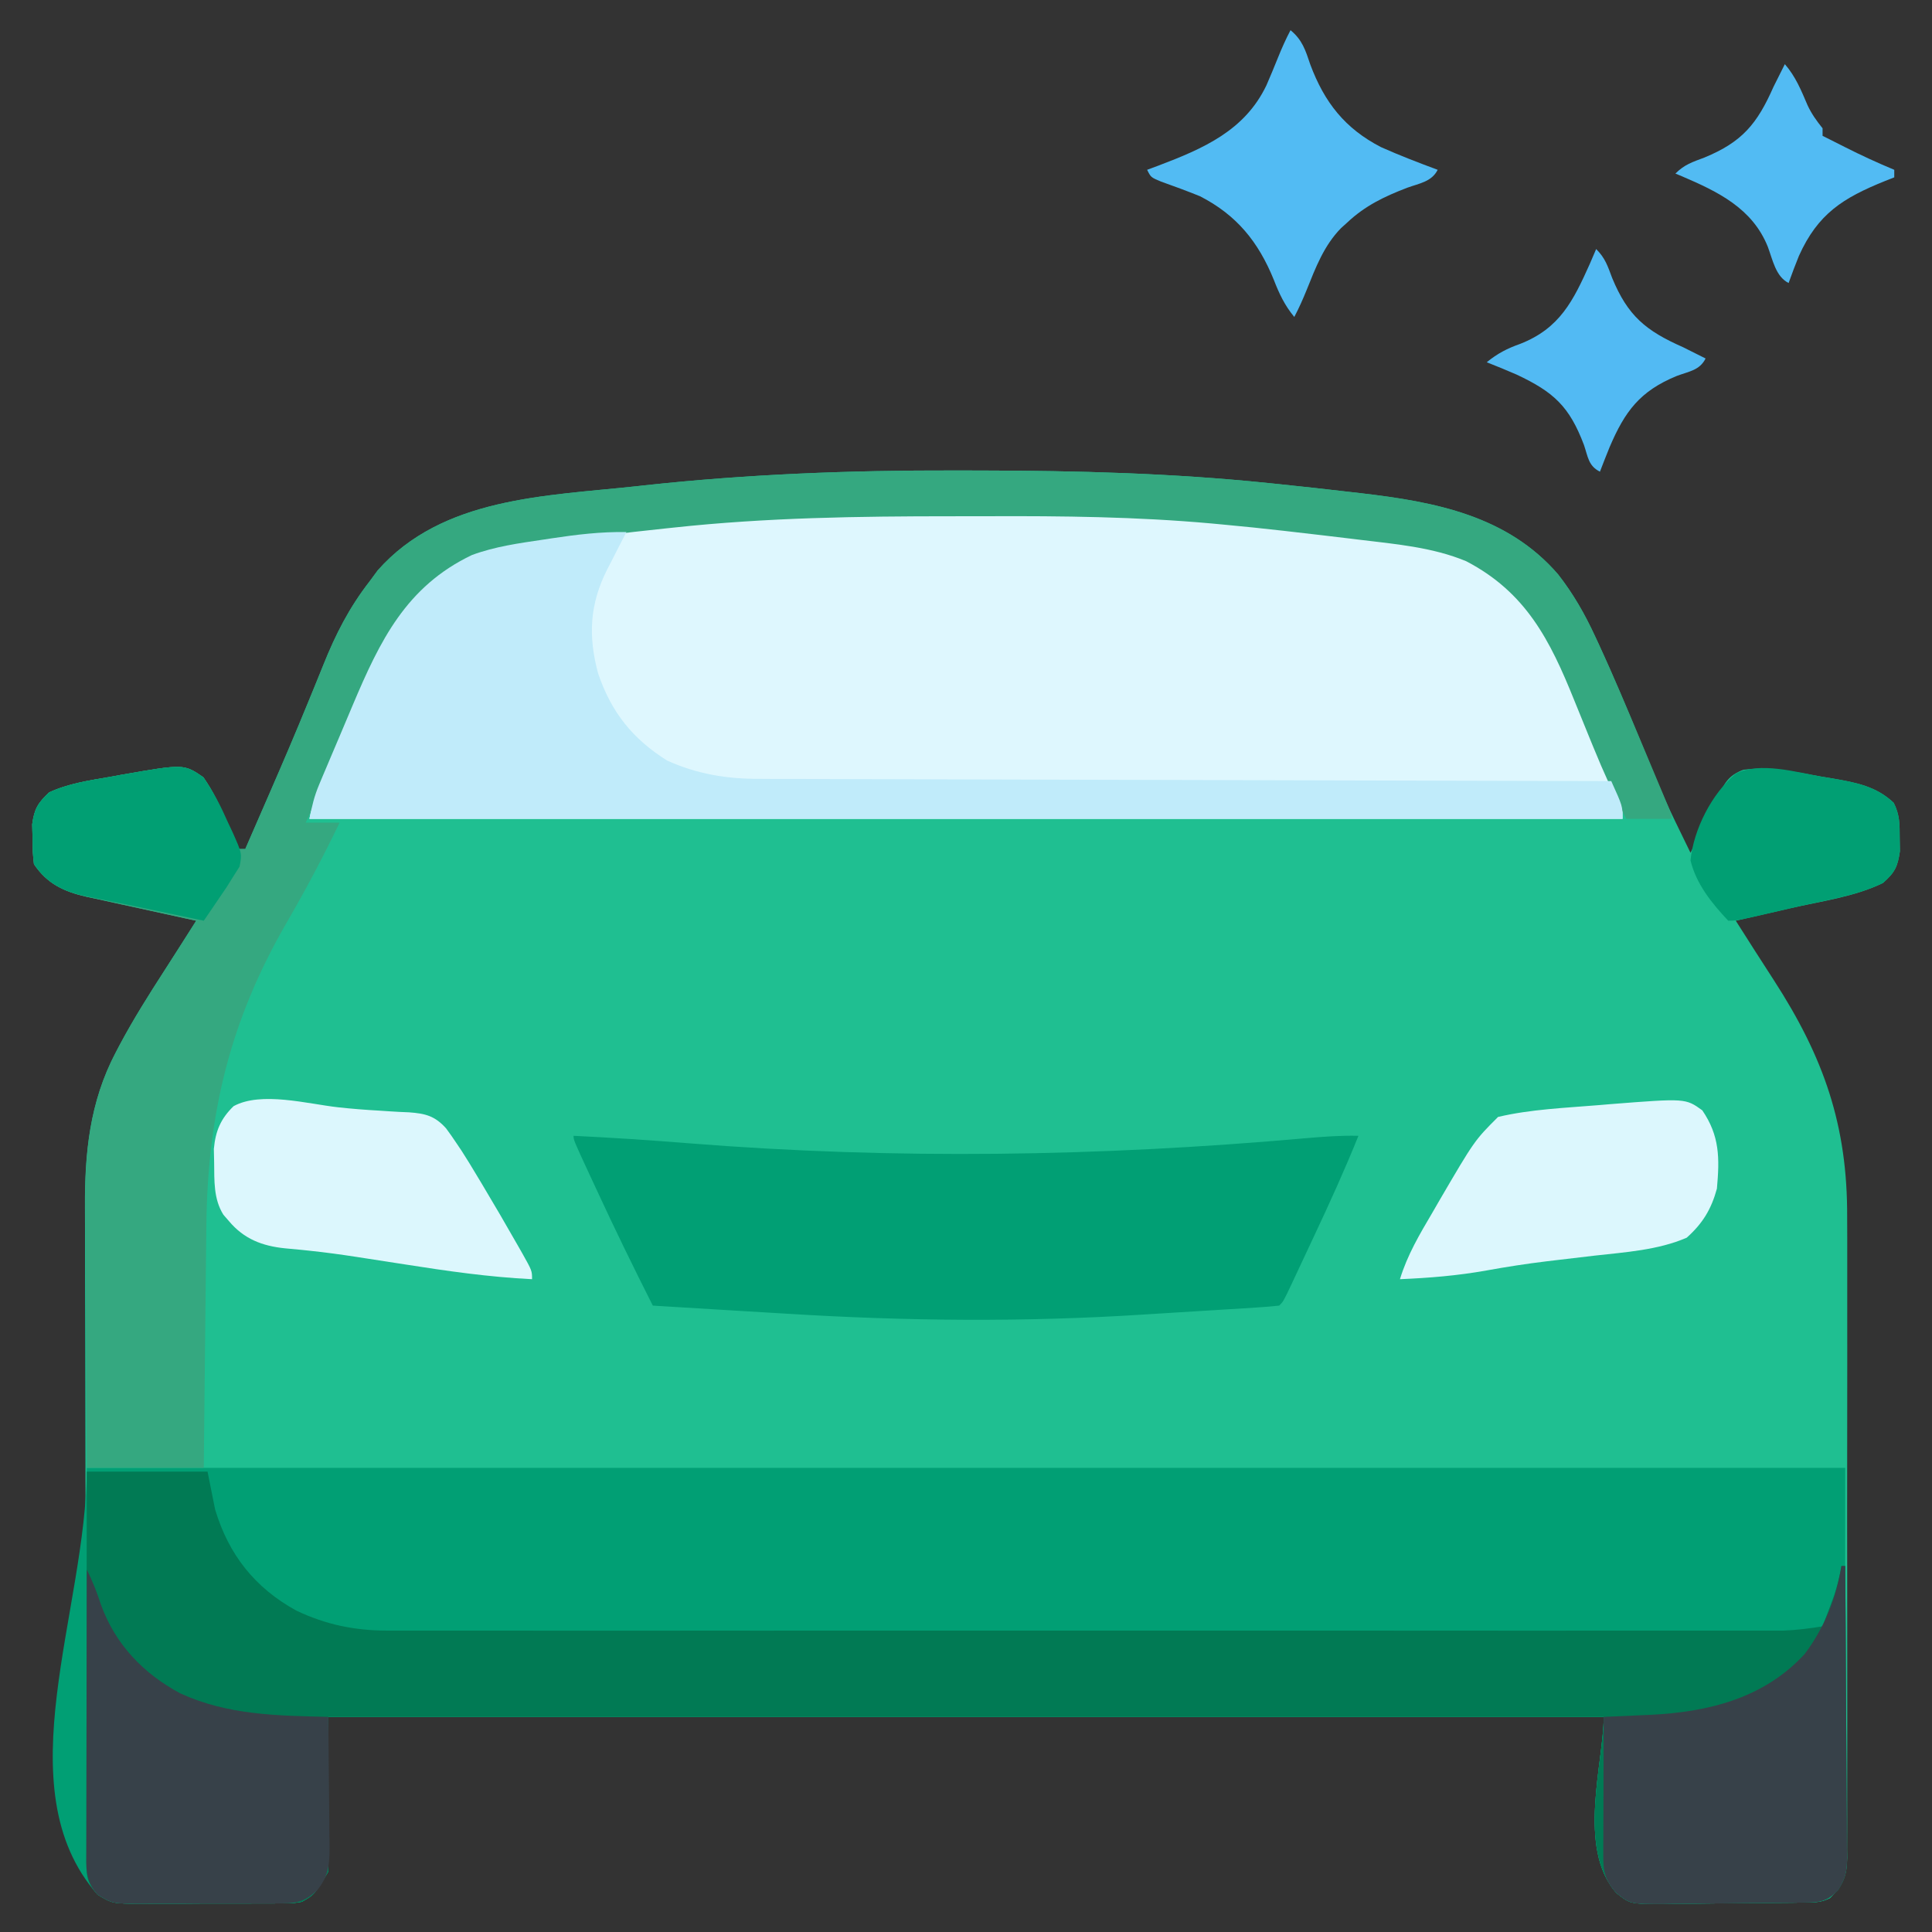 <?xml version="1.0" encoding="UTF-8"?>
<svg version="1.1" xmlns="http://www.w3.org/2000/svg" width="512" height="512">
<rect width="100%" height="100%" fill="#333333" stroke="none"/>
<path d="M0 0 C2.352 0.006 4.704 0.008 7.056 0.011 C32.482 0.052 57.745 0.716 83.056 3.318 C84.409 3.456 84.409 3.456 85.79 3.597 C92.322 4.269 98.846 4.994 105.368 5.756 C106.636 5.901 106.636 5.901 107.929 6.05 C127.379 8.33 146.523 11.953 159.974 27.541 C164.018 32.727 167.052 38.043 169.798 43.99 C170.14 44.724 170.482 45.458 170.834 46.214 C174.871 54.961 178.557 63.856 182.243 72.756 C188.187 87.248 188.187 87.248 195.056 101.318 C195.443 100.545 195.829 99.771 196.228 98.974 C197.305 96.819 198.386 94.666 199.47 92.513 C200.407 90.625 201.327 88.727 202.204 86.81 C203.995 82.928 205.024 80.837 209.056 79.318 C215.935 78.404 222.989 79.927 229.743 81.131 C230.749 81.296 231.756 81.462 232.792 81.633 C238.875 82.695 244.277 83.681 248.904 88.072 C250.51 91.204 250.49 93.75 250.493 97.256 C250.522 99.063 250.522 99.063 250.552 100.908 C249.946 105.071 249.205 106.528 246.056 109.318 C238.57 112.985 229.595 114.161 221.493 116.006 C220.089 116.329 218.685 116.652 217.28 116.976 C213.873 117.761 210.465 118.541 207.056 119.318 C210.402 124.589 213.75 129.858 217.154 135.091 C230.391 155.548 236.691 173.57 236.573 197.956 C236.579 199.871 236.586 201.786 236.595 203.702 C236.613 208.852 236.606 214.002 236.593 219.152 C236.583 224.559 236.592 229.966 236.599 235.372 C236.606 244.436 236.596 253.5 236.577 262.563 C236.556 273.04 236.563 283.515 236.585 293.991 C236.603 303.007 236.605 312.022 236.595 321.037 C236.589 326.413 236.588 331.789 236.601 337.165 C236.613 342.209 236.605 347.253 236.581 352.297 C236.576 354.148 236.578 355.998 236.587 357.849 C236.597 360.374 236.584 362.897 236.564 365.421 C236.577 366.521 236.577 366.521 236.591 367.643 C236.517 372.467 235.482 374.931 232.056 378.318 C229.612 379.54 227.975 379.471 225.242 379.511 C223.74 379.535 223.74 379.535 222.207 379.56 C217.62 379.604 213.033 379.645 208.445 379.668 C206.026 379.685 203.607 379.712 201.188 379.75 C197.701 379.805 194.215 379.827 190.728 379.841 C189.649 379.864 188.571 379.887 187.46 379.91 C179.073 379.887 179.073 379.887 175.389 376.973 C164.893 365.029 172.056 342.384 172.056 330.318 C60.516 330.318 -51.024 330.318 -165.944 330.318 C-165.944 343.848 -165.944 357.378 -165.944 371.318 C-169.601 377.413 -169.601 377.413 -172.944 379.318 C-175.328 379.706 -175.328 379.706 -178.001 379.722 C-179.005 379.735 -180.01 379.747 -181.045 379.761 C-182.664 379.756 -182.664 379.756 -184.315 379.752 C-185.43 379.757 -186.544 379.762 -187.692 379.768 C-190.049 379.774 -192.405 379.773 -194.761 379.764 C-198.365 379.756 -201.967 379.784 -205.571 379.816 C-207.861 379.818 -210.151 379.817 -212.44 379.814 C-213.517 379.825 -214.595 379.837 -215.704 379.848 C-223.181 379.779 -223.181 379.779 -227.101 377.412 C-230.386 373.68 -230.092 370.544 -230.091 365.782 C-230.095 364.996 -230.099 364.209 -230.102 363.398 C-230.114 360.747 -230.117 358.096 -230.121 355.445 C-230.127 353.549 -230.134 351.654 -230.141 349.758 C-230.162 343.515 -230.172 337.272 -230.182 331.029 C-230.186 328.878 -230.191 326.727 -230.195 324.576 C-230.214 314.46 -230.228 304.344 -230.236 294.228 C-230.246 282.572 -230.272 270.915 -230.313 259.259 C-230.343 250.241 -230.358 241.222 -230.361 232.204 C-230.363 226.823 -230.372 221.442 -230.398 216.062 C-230.421 210.988 -230.425 205.914 -230.415 200.839 C-230.414 198.989 -230.421 197.138 -230.434 195.287 C-230.536 180.864 -229.142 167.326 -222.319 154.318 C-221.982 153.672 -221.645 153.026 -221.298 152.36 C-217.658 145.521 -213.534 138.971 -209.33 132.468 C-206.513 128.099 -203.733 123.706 -200.944 119.318 C-201.973 119.097 -203.002 118.875 -204.062 118.647 C-207.9 117.818 -211.735 116.971 -215.568 116.12 C-217.224 115.755 -218.88 115.394 -220.538 115.038 C-222.929 114.523 -225.315 113.993 -227.702 113.459 C-228.804 113.227 -228.804 113.227 -229.928 112.991 C-235.89 111.63 -240.441 109.573 -243.944 104.318 C-244.28 101.138 -244.28 101.138 -244.319 97.443 C-244.347 96.229 -244.376 95.014 -244.405 93.763 C-243.859 89.684 -242.904 88.137 -239.944 85.318 C-234.749 82.924 -229.354 82.158 -223.757 81.193 C-222.766 81.011 -221.775 80.83 -220.755 80.642 C-204.218 77.758 -204.218 77.758 -199.057 81.299 C-196.52 84.923 -194.787 88.542 -193.132 92.631 C-192.82 93.371 -192.509 94.112 -192.188 94.875 C-191.429 96.685 -190.685 98.501 -189.944 100.318 C-189.284 100.318 -188.624 100.318 -187.944 100.318 C-186.337 96.635 -184.733 92.951 -183.131 89.266 C-182.548 87.925 -181.964 86.585 -181.38 85.244 C-177.987 77.452 -174.645 69.644 -171.432 61.775 C-170.862 60.386 -170.292 58.998 -169.722 57.609 C-168.903 55.613 -168.088 53.616 -167.287 51.612 C-164.007 43.404 -160.378 36.301 -154.944 29.318 C-154.253 28.38 -153.562 27.441 -152.85 26.474 C-135.697 7.072 -108.37 6.781 -84.444 4.193 C-83.348 4.072 -83.348 4.072 -82.23 3.949 C-54.863 0.973 -27.508 -0.068 0 0 Z " fill="#1FBF91" transform="translate(252.944,124.682)"/>
<path d="M0 0 C153.78 0 307.56 0 466 0 C466 109 466 109 462 114 C459.556 115.222 457.919 115.153 455.187 115.193 C454.185 115.209 453.183 115.225 452.152 115.242 C447.564 115.286 442.977 115.327 438.389 115.35 C435.97 115.367 433.551 115.394 431.132 115.432 C427.645 115.487 424.159 115.509 420.672 115.523 C419.594 115.546 418.515 115.569 417.404 115.592 C409.017 115.569 409.017 115.569 405.333 112.655 C394.837 100.711 402 78.066 402 66 C290.46 66 178.92 66 64 66 C64 79.53 64 93.06 64 107 C60.343 113.095 60.343 113.095 57 115 C54.616 115.388 54.616 115.388 51.944 115.404 C50.939 115.417 49.934 115.429 48.899 115.442 C47.28 115.438 47.28 115.438 45.629 115.434 C44.514 115.439 43.4 115.444 42.252 115.449 C39.896 115.456 37.539 115.455 35.183 115.446 C31.579 115.438 27.977 115.466 24.373 115.498 C22.083 115.5 19.794 115.499 17.504 115.496 C16.427 115.507 15.349 115.519 14.24 115.53 C6.763 115.461 6.763 115.461 2.844 113.094 C-22.075 84.79 0 37.71 0 0 Z " fill="#019F74" transform="translate(23,389)"/>
<path d="M0 0 C0.804 -0 1.608 -0.001 2.436 -0.001 C27.551 -0.009 52.458 0.392 77.438 3.25 C78.279 3.344 79.12 3.439 79.986 3.536 C86.225 4.237 92.458 4.976 98.688 5.75 C99.505 5.851 100.322 5.953 101.164 6.057 C118.502 8.248 133.894 10.974 146.438 24.25 C152.495 32.357 156.301 41.382 160.062 50.688 C160.614 52.03 161.166 53.371 161.719 54.713 C162.792 57.32 163.858 59.93 164.919 62.542 C166.74 67.014 168.649 71.449 170.568 75.879 C171.438 78.25 171.438 78.25 171.438 81.25 C56.597 81.25 -58.242 81.25 -176.562 81.25 C-175.868 77.776 -175.306 75.312 -173.984 72.169 C-173.663 71.401 -173.342 70.633 -173.011 69.841 C-172.663 69.024 -172.315 68.206 -171.957 67.363 C-171.595 66.506 -171.234 65.649 -170.861 64.766 C-170.094 62.954 -169.325 61.143 -168.553 59.332 C-167.388 56.593 -166.236 53.849 -165.084 51.104 C-157.888 34.085 -150.93 19.53 -133.445 11.336 C-93.715 -3.63 -41.792 0.011 0 0 Z " fill="#DEF7FE" transform="translate(258.562,135.75)"/>
<path d="M0 0 C10.56 0 21.12 0 32 0 C32.66 3.3 33.32 6.6 34 10 C37.584 21.976 44.535 30.785 55.516 36.82 C63.355 40.543 70.968 42.125 79.653 42.126 C80.623 42.128 80.623 42.128 81.612 42.13 C83.775 42.134 85.938 42.13 88.101 42.127 C89.668 42.128 91.236 42.13 92.804 42.132 C97.109 42.136 101.415 42.134 105.72 42.131 C110.364 42.128 115.009 42.132 119.653 42.135 C128.75 42.139 137.848 42.138 146.945 42.135 C154.339 42.133 161.732 42.133 169.126 42.134 C170.704 42.134 170.704 42.134 172.313 42.134 C174.45 42.135 176.586 42.135 178.723 42.135 C198.765 42.138 218.807 42.135 238.85 42.129 C256.049 42.125 273.249 42.126 290.448 42.13 C310.416 42.136 330.385 42.138 350.353 42.135 C352.482 42.134 354.611 42.134 356.74 42.134 C358.312 42.134 358.312 42.134 359.915 42.133 C367.3 42.132 374.684 42.134 382.069 42.136 C391.068 42.139 400.068 42.138 409.067 42.133 C413.659 42.13 418.251 42.129 422.844 42.133 C427.047 42.136 431.251 42.134 435.455 42.129 C436.975 42.128 438.496 42.128 440.017 42.131 C442.085 42.134 444.153 42.13 446.221 42.126 C447.369 42.126 448.518 42.126 449.701 42.125 C453.191 41.993 456.553 41.551 460 41 C460.65 39.273 461.295 37.543 461.938 35.812 C462.297 34.85 462.657 33.887 463.027 32.895 C463.912 30.263 464.526 27.731 465 25 C465.33 25 465.66 25 466 25 C466.093 35.735 466.164 46.471 466.207 57.207 C466.228 62.192 466.256 67.176 466.302 72.161 C466.345 76.972 466.369 81.783 466.38 86.595 C466.387 88.43 466.401 90.265 466.423 92.1 C466.452 94.671 466.456 97.242 466.454 99.813 C466.468 100.571 466.483 101.33 466.498 102.111 C466.469 105.793 466.113 107.825 464.097 110.949 C461.037 113.942 459.354 114.132 455.187 114.193 C454.185 114.209 453.183 114.225 452.152 114.242 C447.564 114.286 442.977 114.327 438.389 114.35 C435.97 114.367 433.551 114.394 431.132 114.432 C427.645 114.487 424.159 114.509 420.672 114.523 C419.594 114.546 418.515 114.569 417.404 114.592 C409.017 114.569 409.017 114.569 405.333 111.655 C394.837 99.711 402 77.066 402 65 C290.46 65 178.92 65 64 65 C64 78.53 64 92.06 64 106 C60.343 112.095 60.343 112.095 57 114 C54.616 114.388 54.616 114.388 51.944 114.404 C50.939 114.417 49.934 114.429 48.899 114.442 C47.28 114.438 47.28 114.438 45.629 114.434 C44.514 114.439 43.4 114.444 42.252 114.449 C39.896 114.456 37.539 114.455 35.183 114.446 C31.579 114.438 27.977 114.466 24.373 114.498 C22.083 114.5 19.794 114.499 17.504 114.496 C16.427 114.507 15.349 114.519 14.24 114.53 C6.763 114.461 6.763 114.461 2.844 112.094 C0.219 109.113 -0.125 107.536 -0.12 103.659 C-0.122 102.748 -0.123 101.836 -0.124 100.897 C-0.121 99.895 -0.117 98.892 -0.114 97.859 C-0.114 96.805 -0.114 95.752 -0.114 94.666 C-0.113 91.17 -0.105 87.675 -0.098 84.18 C-0.096 81.761 -0.094 79.343 -0.093 76.924 C-0.09 70.549 -0.08 64.173 -0.069 57.798 C-0.058 51.296 -0.054 44.795 -0.049 38.293 C-0.038 25.529 -0.02 12.764 0 0 Z " fill="#017A54" transform="translate(23,390)"/>
<path d="M0 0 C2.352 0.006 4.704 0.008 7.056 0.011 C32.482 0.052 57.745 0.716 83.056 3.318 C84.409 3.456 84.409 3.456 85.79 3.597 C92.322 4.269 98.846 4.994 105.368 5.756 C106.636 5.901 106.636 5.901 107.929 6.05 C127.379 8.33 146.523 11.953 159.974 27.541 C164.01 32.717 167.039 38.019 169.779 43.955 C170.29 45.053 170.29 45.053 170.812 46.173 C174.561 54.295 178.046 62.528 181.495 70.781 C182.579 73.373 183.669 75.963 184.759 78.552 C185.452 80.203 186.145 81.854 186.837 83.506 C187.162 84.278 187.487 85.051 187.822 85.847 C190.056 91.202 190.056 91.202 190.056 92.318 C186.096 92.318 182.136 92.318 178.056 92.318 C174.8 86.142 171.986 79.873 169.349 73.416 C169.017 72.608 168.685 71.799 168.344 70.967 C166.961 67.593 165.58 64.218 164.221 60.834 C157.84 44.985 151.444 32.29 135.611 24.045 C126.62 20.296 116.646 19.487 107.056 18.318 C106.419 18.24 105.782 18.163 105.126 18.082 C99.938 17.452 94.748 16.849 89.556 16.256 C88.849 16.173 88.142 16.091 87.413 16.007 C81.967 15.379 76.515 14.825 71.056 14.318 C69.593 14.181 69.593 14.181 68.1 14.042 C48.295 12.26 28.616 12.037 8.75 12.122 C5.57 12.133 2.39 12.133 -0.79 12.132 C-25.396 12.133 -49.896 12.478 -74.382 15.131 C-75.204 15.217 -76.026 15.304 -76.874 15.393 C-87.531 16.52 -98.158 17.784 -108.757 19.381 C-109.762 19.53 -110.767 19.68 -111.803 19.835 C-127.846 22.403 -138.608 27.878 -148.435 41.092 C-150.786 44.56 -152.427 48.224 -154.069 52.068 C-154.617 53.317 -154.617 53.317 -155.177 54.591 C-156.446 57.495 -157.696 60.406 -158.944 63.318 C-159.459 64.515 -159.975 65.712 -160.506 66.946 C-163.644 74.237 -166.766 81.534 -169.872 88.838 C-170.525 90.348 -171.208 91.846 -171.944 93.318 C-168.974 93.318 -166.004 93.318 -162.944 93.318 C-167.301 102.378 -171.953 111.188 -177.007 119.881 C-192.03 145.867 -197.98 170.659 -198.261 200.451 C-198.281 202.297 -198.302 204.144 -198.324 205.991 C-198.378 210.821 -198.428 215.65 -198.476 220.48 C-198.527 225.421 -198.582 230.362 -198.637 235.302 C-198.745 244.974 -198.846 254.646 -198.944 264.318 C-209.174 264.318 -219.404 264.318 -229.944 264.318 C-230.035 253.381 -230.108 242.445 -230.151 231.508 C-230.172 226.428 -230.2 221.348 -230.246 216.268 C-230.29 211.353 -230.313 206.439 -230.324 201.524 C-230.331 199.661 -230.345 197.799 -230.367 195.937 C-230.532 181.254 -229.272 167.572 -222.319 154.318 C-221.982 153.672 -221.645 153.026 -221.298 152.36 C-217.658 145.521 -213.534 138.971 -209.33 132.468 C-206.513 128.099 -203.733 123.706 -200.944 119.318 C-201.973 119.097 -203.002 118.875 -204.062 118.647 C-207.9 117.818 -211.735 116.971 -215.568 116.12 C-217.224 115.755 -218.88 115.394 -220.538 115.038 C-222.929 114.523 -225.315 113.993 -227.702 113.459 C-228.804 113.227 -228.804 113.227 -229.928 112.991 C-235.89 111.63 -240.441 109.573 -243.944 104.318 C-244.28 101.138 -244.28 101.138 -244.319 97.443 C-244.347 96.229 -244.376 95.014 -244.405 93.763 C-243.859 89.684 -242.904 88.137 -239.944 85.318 C-234.749 82.924 -229.354 82.158 -223.757 81.193 C-222.766 81.011 -221.775 80.83 -220.755 80.642 C-204.218 77.758 -204.218 77.758 -199.057 81.299 C-196.52 84.923 -194.787 88.542 -193.132 92.631 C-192.82 93.371 -192.509 94.112 -192.188 94.875 C-191.429 96.685 -190.685 98.501 -189.944 100.318 C-189.284 100.318 -188.624 100.318 -187.944 100.318 C-186.337 96.635 -184.733 92.951 -183.131 89.266 C-182.548 87.925 -181.964 86.585 -181.38 85.244 C-177.987 77.452 -174.645 69.644 -171.432 61.775 C-170.862 60.386 -170.292 58.998 -169.722 57.609 C-168.903 55.613 -168.088 53.616 -167.287 51.612 C-164.007 43.404 -160.378 36.301 -154.944 29.318 C-154.253 28.38 -153.562 27.441 -152.85 26.474 C-135.697 7.072 -108.37 6.781 -84.444 4.193 C-83.348 4.072 -83.348 4.072 -82.23 3.949 C-54.863 0.973 -27.508 -0.068 0 0 Z " fill="#35A880" transform="translate(252.944,124.682)"/>
<path d="M0 0 C10.148 0.493 20.272 1.155 30.398 1.973 C85.285 6.343 139.321 5.497 194.148 0.629 C198.782 0.225 203.343 -0.113 208 0 C204.38 8.984 200.394 17.762 196.269 26.522 C195.234 28.721 194.205 30.922 193.176 33.123 C192.519 34.524 191.861 35.924 191.203 37.324 C190.896 37.981 190.589 38.639 190.272 39.316 C188.115 43.885 188.115 43.885 187 45 C185.106 45.213 183.206 45.359 181.304 45.481 C179.467 45.601 179.467 45.601 177.593 45.723 C176.236 45.807 174.878 45.89 173.52 45.973 C172.113 46.061 170.707 46.149 169.3 46.237 C166.325 46.423 163.35 46.605 160.374 46.784 C157.385 46.965 154.395 47.152 151.406 47.346 C119.628 49.402 88.264 49.119 56.491 47.146 C52.467 46.898 48.442 46.66 44.418 46.422 C36.611 45.958 28.805 45.483 21 45 C15.825 34.764 10.81 24.474 6 14.062 C5.41 12.795 4.82 11.527 4.23 10.26 C0 1.13 0 1.13 0 0 Z " fill="#019F74" transform="translate(152,301)"/>
<path d="M0 0 C-0.566 1.097 -1.132 2.194 -1.715 3.324 C-2.456 4.778 -3.197 6.233 -3.938 7.688 C-4.311 8.409 -4.684 9.13 -5.068 9.873 C-9.715 19.04 -10.186 27.486 -7.5 37.438 C-4.021 47.728 1.632 54.805 10.801 60.562 C18.764 64.141 26.611 65.446 35.282 65.399 C36.255 65.405 37.229 65.412 38.231 65.419 C41.458 65.437 44.685 65.435 47.913 65.432 C50.24 65.441 52.566 65.452 54.893 65.463 C61.186 65.491 67.478 65.5 73.771 65.506 C80.356 65.516 86.941 65.542 93.526 65.566 C104.57 65.605 115.615 65.633 126.66 65.654 C138.031 65.675 149.403 65.702 160.774 65.738 C161.476 65.74 162.178 65.742 162.902 65.744 C166.424 65.755 169.946 65.766 173.468 65.778 C202.646 65.871 231.823 65.942 261 66 C264 72.625 264 72.625 264 76 C149.16 76 34.32 76 -84 76 C-83.305 72.526 -82.744 70.062 -81.421 66.919 C-81.1 66.151 -80.779 65.383 -80.449 64.591 C-80.101 63.774 -79.753 62.956 -79.395 62.113 C-79.033 61.256 -78.671 60.399 -78.299 59.516 C-77.532 57.704 -76.763 55.893 -75.991 54.082 C-74.825 51.343 -73.673 48.599 -72.521 45.854 C-65.312 28.801 -58.37 14.417 -40.949 6.094 C-34.841 3.829 -28.418 2.948 -22 2 C-21.316 1.896 -20.632 1.791 -19.927 1.684 C-13.236 0.673 -6.777 -0.112 0 0 Z " fill="#C0EBFA" transform="translate(166,141)"/>
<path d="M0 0 C0.33 0 0.66 0 1 0 C1.093 10.735 1.164 21.471 1.207 32.207 C1.228 37.192 1.256 42.176 1.302 47.161 C1.345 51.972 1.369 56.783 1.38 61.595 C1.387 63.43 1.401 65.265 1.423 67.1 C1.452 69.671 1.456 72.242 1.454 74.813 C1.468 75.571 1.483 76.33 1.498 77.111 C1.469 80.793 1.113 82.825 -0.903 85.949 C-3.963 88.942 -5.646 89.132 -9.813 89.193 C-10.815 89.209 -11.817 89.225 -12.848 89.242 C-17.436 89.286 -22.023 89.327 -26.611 89.35 C-29.03 89.367 -31.449 89.394 -33.868 89.432 C-37.355 89.487 -40.841 89.509 -44.328 89.523 C-45.406 89.546 -46.485 89.569 -47.596 89.592 C-55.983 89.569 -55.983 89.569 -59.667 86.655 C-62.56 83.363 -63.127 81.13 -63.114 76.896 C-63.113 76.075 -63.113 75.255 -63.113 74.409 C-63.108 73.528 -63.103 72.646 -63.098 71.738 C-63.096 70.832 -63.095 69.927 -63.093 68.993 C-63.088 66.1 -63.075 63.206 -63.062 60.312 C-63.057 58.351 -63.053 56.389 -63.049 54.428 C-63.038 49.618 -63.021 44.809 -63 40 C-62.433 39.976 -61.866 39.951 -61.282 39.926 C-58.676 39.812 -56.071 39.691 -53.465 39.57 C-52.573 39.532 -51.682 39.494 -50.763 39.454 C-35.369 38.727 -20.546 35.113 -9.715 23.297 C-4.457 16.255 -1.436 8.615 0 0 Z " fill="#374149" transform="translate(488,415)"/>
<path d="M0 0 C1.558 3.034 2.693 6.005 3.75 9.25 C7.541 19.732 14.956 27.492 24.75 32.75 C37.405 38.544 50.318 38.654 64 39 C64.074 44.747 64.129 50.495 64.165 56.242 C64.18 58.197 64.2 60.151 64.226 62.106 C64.263 64.918 64.28 67.73 64.293 70.543 C64.308 71.414 64.324 72.285 64.34 73.182 C64.341 77.948 64.16 81.175 61 85 C57.95 87.733 56.017 88.379 51.944 88.404 C50.939 88.417 49.934 88.429 48.899 88.442 C47.28 88.438 47.28 88.438 45.629 88.434 C44.514 88.439 43.4 88.444 42.252 88.449 C39.896 88.456 37.539 88.455 35.183 88.446 C31.579 88.438 27.977 88.466 24.373 88.498 C22.083 88.5 19.794 88.499 17.504 88.496 C16.427 88.507 15.349 88.519 14.24 88.53 C6.763 88.461 6.763 88.461 2.844 86.094 C-0.49 82.307 -0.136 79.074 -0.114 74.246 C-0.114 73.446 -0.114 72.645 -0.114 71.821 C-0.113 69.17 -0.105 66.519 -0.098 63.867 C-0.096 62.032 -0.094 60.196 -0.093 58.36 C-0.09 53.524 -0.08 48.687 -0.069 43.851 C-0.058 38.917 -0.054 33.984 -0.049 29.051 C-0.038 19.367 -0.021 9.684 0 0 Z " fill="#374149" transform="translate(23,416)"/>
<path d="M0 0 C4.617 6.771 4.606 12.626 3.875 20.75 C2.385 26.211 0.097 29.974 -4.125 33.75 C-11.729 37.051 -20.44 37.594 -28.603 38.515 C-32.154 38.916 -35.702 39.342 -39.25 39.77 C-40.287 39.894 -40.287 39.894 -41.345 40.021 C-46.658 40.668 -51.922 41.485 -57.188 42.438 C-64.825 43.812 -72.378 44.419 -80.125 44.75 C-78.143 38.273 -74.92 32.873 -71.5 27.062 C-70.908 26.037 -70.317 25.012 -69.707 23.955 C-60.372 7.997 -60.372 7.997 -54.125 1.75 C-45.496 -0.29 -36.317 -0.642 -27.5 -1.375 C-26.464 -1.463 -25.428 -1.55 -24.361 -1.641 C-4.448 -3.203 -4.448 -3.203 0 0 Z " fill="#DCF7FD" transform="translate(451.125,294.25)"/>
<path d="M0 0 C3.632 0.396 7.251 0.68 10.898 0.883 C11.794 0.943 12.69 1.003 13.614 1.065 C15.323 1.178 17.035 1.266 18.748 1.326 C23.122 1.648 25.634 2.274 28.609 5.605 C29.565 6.895 30.486 8.212 31.371 9.551 C31.815 10.212 32.259 10.872 32.717 11.553 C34.087 13.672 35.392 15.82 36.684 17.988 C37.383 19.149 37.383 19.149 38.097 20.334 C41.314 25.703 44.465 31.11 47.559 36.551 C47.945 37.227 48.332 37.903 48.73 38.599 C51.371 43.309 51.371 43.309 51.371 45.551 C39.961 44.994 28.83 43.384 17.559 41.613 C14.136 41.079 10.713 40.55 7.289 40.023 C6.042 39.829 6.042 39.829 4.769 39.632 C0.697 39.009 -3.369 38.449 -7.466 38.019 C-8.234 37.938 -9.001 37.857 -9.792 37.773 C-11.222 37.628 -12.653 37.492 -14.084 37.37 C-20.14 36.761 -24.986 34.889 -28.941 30.176 C-29.433 29.611 -29.924 29.047 -30.43 28.465 C-33.061 24.265 -32.816 19.441 -32.879 14.613 C-32.905 13.429 -32.93 12.244 -32.957 11.023 C-32.508 6.273 -31.158 3.039 -27.723 -0.305 C-20.418 -4.298 -8.033 -0.892 0 0 Z " fill="#DCF7FD" transform="translate(89.629,293.449)"/>
<path d="M0 0 C3.134 2.576 3.978 5.335 5.25 9.125 C8.99 19.132 14.439 26.077 24 31 C28.923 33.197 33.948 35.123 39 37 C37.411 40.177 34.117 40.591 30.938 41.75 C24.887 44.072 19.772 46.503 15 51 C14.473 51.476 13.946 51.951 13.402 52.441 C8.848 57.089 6.691 62.853 4.297 68.793 C3.294 71.273 2.244 73.636 1 76 C-1.559 72.9 -2.987 69.863 -4.438 66.125 C-8.533 56.063 -14.284 48.974 -24 44 C-27.423 42.624 -30.861 41.34 -34.34 40.113 C-37 39 -37 39 -38 37 C-37.022 36.636 -36.043 36.273 -35.035 35.898 C-23.146 31.383 -12.116 26.637 -6.371 14.582 C-5.3 12.139 -4.295 9.682 -3.297 7.207 C-2.294 4.727 -1.244 2.364 0 0 Z " fill="#52BBF3" transform="translate(342,8)"/>
<path d="M0 0 C2.708 3.853 4.7 7.758 6.59 12.062 C6.966 12.857 7.341 13.651 7.729 14.469 C10.309 20.257 10.309 20.257 9.633 23.73 C9.144 24.5 8.656 25.27 8.152 26.062 C7.51 27.09 6.868 28.117 6.207 29.176 C5.488 30.232 4.768 31.287 4.027 32.375 C3.303 33.444 2.578 34.512 1.832 35.613 C1.278 36.422 0.723 37.23 0.152 38.062 C-4.382 37.117 -8.915 36.166 -13.445 35.203 C-16.928 34.463 -20.415 33.746 -23.906 33.047 C-25.491 32.719 -27.076 32.391 -28.66 32.062 C-29.393 31.921 -30.127 31.78 -30.882 31.634 C-36.859 30.37 -41.349 28.311 -44.848 23.062 C-45.184 19.883 -45.184 19.883 -45.223 16.188 C-45.251 14.973 -45.279 13.759 -45.309 12.508 C-44.763 8.428 -43.808 6.881 -40.848 4.062 C-35.653 1.668 -30.258 0.902 -24.66 -0.062 C-23.67 -0.244 -22.679 -0.426 -21.658 -0.613 C-5.137 -3.495 -5.137 -3.495 0 0 Z " fill="#019F73" transform="translate(53.848,205.938)"/>
<path d="M0 0 C1.006 0.166 2.012 0.331 3.049 0.502 C9.132 1.565 14.534 2.55 19.16 6.941 C20.767 10.074 20.746 12.619 20.75 16.125 C20.769 17.33 20.789 18.536 20.809 19.777 C20.203 23.941 19.461 25.398 16.312 28.188 C9.43 31.55 1.354 32.702 -6.074 34.405 C-8.146 34.88 -10.217 35.362 -12.287 35.846 C-22.394 38.188 -22.394 38.188 -24.688 38.188 C-29.041 33.559 -33.18 28.477 -34.688 22.188 C-33.867 13.98 -29.045 4.481 -22.688 -0.812 C-16.321 -3.996 -6.688 -1.192 0 0 Z " fill="#019F73" transform="translate(482.688,205.812)"/>
<path d="M0 0 C2.859 3.288 4.325 6.92 6.016 10.879 C7.08 13.173 8.424 15.03 10 17 C10 17.66 10 18.32 10 19 C10.872 19.435 10.872 19.435 11.762 19.879 C13.141 20.57 14.519 21.265 15.895 21.965 C20.202 24.149 24.542 26.142 29 28 C29 28.66 29 29.32 29 30 C28.203 30.315 27.407 30.629 26.586 30.953 C15.411 35.467 8.783 39.606 3.734 50.809 C2.774 53.191 1.859 55.579 1 58 C-2.436 56.282 -3.208 51.846 -4.525 48.367 C-8.615 38.192 -17.751 33.785 -27.312 29.699 C-27.869 29.468 -28.426 29.238 -29 29 C-26.585 26.585 -24.503 25.951 -21.312 24.75 C-11.273 20.607 -7.342 15.83 -3 6 C-2.404 4.788 -1.801 3.579 -1.188 2.375 C-0.796 1.591 -0.404 0.807 0 0 Z " fill="#52BBF3" transform="translate(473,17)"/>
<path d="M0 0 C2.415 2.415 3.049 4.497 4.25 7.688 C8.393 17.727 13.17 21.658 23 26 C24.212 26.596 25.421 27.199 26.625 27.812 C27.409 28.204 28.192 28.596 29 29 C27.421 32.159 24.611 32.406 21.375 33.625 C11.564 37.65 7.61 43.024 3.562 52.5 C2.681 54.658 1.835 56.824 1 59 C-2.067 57.467 -2.163 55.058 -3.25 51.875 C-7.111 41.694 -11.248 37.889 -21.098 33.262 C-23.715 32.124 -26.342 31.039 -29 30 C-26.156 27.681 -23.577 26.34 -20.125 25.125 C-9.628 21.009 -6.073 13.709 -1.688 3.938 C-1.121 2.627 -0.556 1.315 0 0 Z " fill="#52BAF3" transform="translate(423,66)"/>
</svg>
